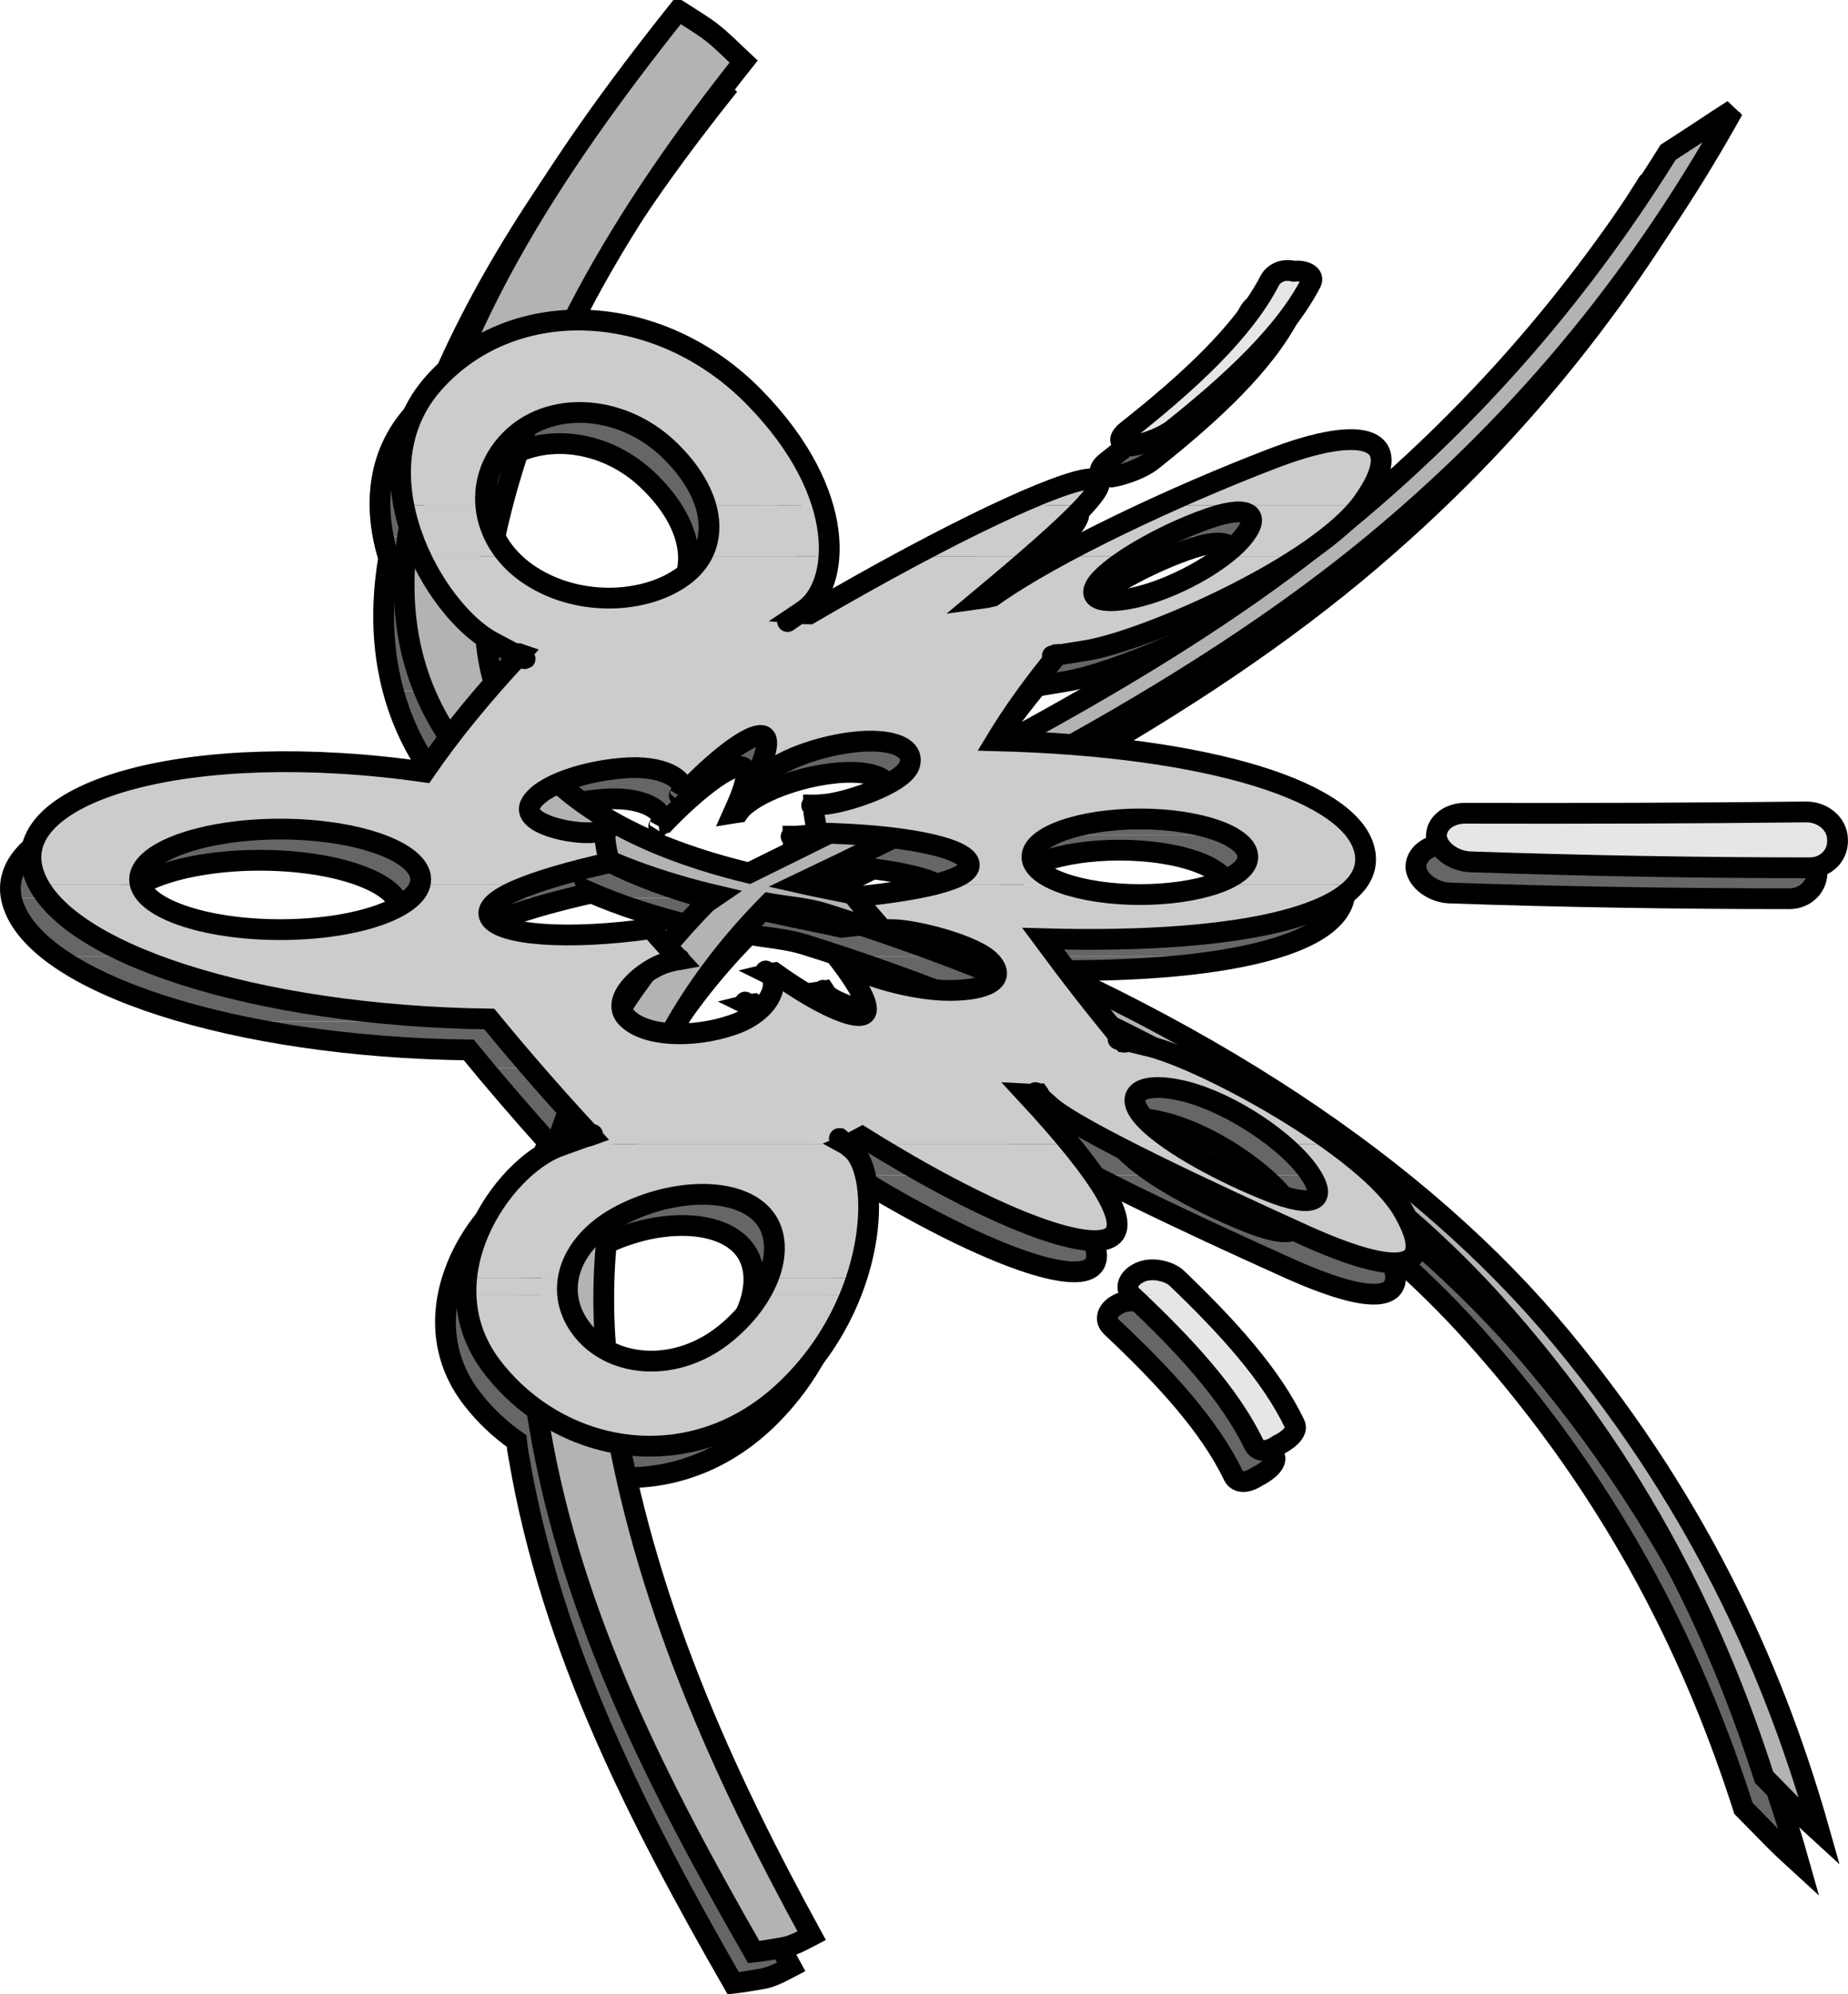 <?xml version="1.0" encoding="UTF-8" standalone="no"?>
<!-- Generator: Adobe Illustrator 10, SVG Export Plug-In . SVG Version: 3.0.0 Build 76)  -->
<svg
   xmlns:dc="http://purl.org/dc/elements/1.1/"
   xmlns:cc="http://creativecommons.org/ns#"
   xmlns:rdf="http://www.w3.org/1999/02/22-rdf-syntax-ns#"
   xmlns:svg="http://www.w3.org/2000/svg"
   xmlns="http://www.w3.org/2000/svg"
   xmlns:sodipodi="http://sodipodi.sourceforge.net/DTD/sodipodi-0.dtd"
   xmlns:inkscape="http://www.inkscape.org/namespaces/inkscape"
   width="512.189"
   height="552.457"
   viewBox="0 0 523.117 633.68"
   style="overflow:visible"
   xml:space="preserve"
   id="svg3635"
   sodipodi:version="0.32"
   inkscape:version="0.46"
   sodipodi:docname="Storm.svg"
   inkscape:output_extension="org.inkscape.output.svg.inkscape"
   version="1.0"><defs
   id="defs3857"><inkscape:perspective
   sodipodi:type="inkscape:persp3d"
   inkscape:vp_x="0 : 316.84 : 1"
   inkscape:vp_y="0 : 1000 : 0"
   inkscape:vp_z="523.117 : 316.84 : 1"
   inkscape:persp3d-origin="261.5585 : 211.22666 : 1"
   id="perspective3861" />
		
		
	</defs><sodipodi:namedview
   inkscape:window-height="670"
   inkscape:window-width="640"
   inkscape:pageshadow="2"
   inkscape:pageopacity="0.0"
   guidetolerance="10.0"
   gridtolerance="10.0"
   objecttolerance="10.0"
   borderopacity="1.0"
   bordercolor="#666666"
   pagecolor="#ffffff"
   id="base"
   showgrid="false"
   inkscape:zoom="0.72907462"
   inkscape:cx="261.5585"
   inkscape:cy="316.84"
   inkscape:window-x="207"
   inkscape:window-y="0"
   inkscape:current-layer="svg3635" />
	<style
   type="text/css"
   id="style3637">
	
		@font-face{font-family:'Times-Roman';src:url(DB1D5AD.cef)}
	
	</style>
	
<g
   transform="matrix(1.147,0,0,1.147,-44.725,-1.09)"
   style="overflow:visible"
   id="g3656">
			<g
   id="g3658">
				<g
   id="g3660">
					<path
   id="path3662"
   d="M 132.43,108.876 C 146.83,74.39 169.15,42.709 193.27,12.397 C 196.294,14.413 199.462,16.285 202.342,18.444 C 205.582,20.893 208.318,23.772 211.342,26.653 C 193.558,49.045 176.998,72.877 164.11,98.293 C 176.493,98.005 189.453,101.533 201.046,108.876 L 132.43,108.876 z"
   style="fill:#666666" />
					<path
   id="path3664"
   d="M 340.582,108.876 C 347.566,101.821 353.326,94.693 357.143,87.421 C 358.223,85.405 360.743,83.966 363.838,84.757 C 367.006,84.398 369.598,85.837 368.662,87.781 C 364.99,94.909 359.374,101.966 352.605,108.876 L 340.582,108.876 z"
   style="fill:#666666" />
					<path
   id="path3666"
   d="M 425.182,108.876 C 442.462,89.293 456.286,69.925 467.59,51.709 C 470.613,49.837 473.71,47.821 476.662,45.877 C 479.613,43.933 482.638,41.845 485.59,40.045 C 473.422,61.933 458.158,85.333 438.143,108.876 L 425.182,108.876 z"
   style="fill:#666666" />
					<path
   id="path3668"
   d="M 117.165,149.629 C 114.862,137.894 116.589,125.509 125.662,115.501 C 127.678,113.197 129.91,111.181 132.214,109.31 C 132.286,109.165 132.357,109.021 132.43,108.876 L 201.046,108.876 C 205.798,111.901 210.261,115.573 214.438,119.821 C 224.734,130.333 230.566,140.629 233.23,149.629 L 200.83,149.629 C 199.246,144.373 195.718,138.901 190.246,133.789 C 178.942,123.133 162.598,120.901 151.294,127.885 C 148.63,135.013 146.397,142.213 144.453,149.629 L 117.165,149.629 L 117.165,149.629 z"
   style="fill:#666666" />
					<path
   id="path3670"
   d="M 286.51,149.629 C 296.662,145.021 303.863,142.501 307.391,142.285 C 311.35,141.997 310.63,144.516 305.95,149.629 L 286.51,149.629 z"
   style="fill:#666666" />
					<path
   id="path3672"
   d="M 327.046,149.629 C 337.414,144.876 347.926,140.485 357.574,136.741 C 383.998,126.589 395.517,131.053 382.99,148.692 C 382.773,148.981 382.486,149.34 382.269,149.629 L 327.046,149.629 z"
   style="fill:#666666" />
					<path
   id="path3674"
   d="M 383.638,149.629 C 399.407,136.165 413.159,122.485 425.182,108.876 L 438.143,108.876 C 426.55,122.485 413.374,136.165 398.327,149.629 L 383.638,149.629 z"
   style="fill:#666666" />
					<path
   id="path3676"
   d="M 340.582,108.876 C 333.887,115.646 326.038,122.269 317.613,128.965 C 314.877,131.125 315.383,132.853 318.982,133.142 C 322.509,132.566 327.622,130.693 330.286,128.534 C 338.494,121.982 346.126,115.502 352.605,108.877 L 340.582,108.877 L 340.582,108.876 z"
   style="fill:#666666" />
					<path
   id="path3678"
   d="M 117.598,163.813 C 117.814,161.221 118.174,158.557 118.606,155.893 C 118.606,155.748 118.678,155.604 118.606,155.46 C 118.03,153.516 117.526,151.572 117.165,149.628 L 144.453,149.628 C 143.734,152.508 143.086,155.46 142.438,158.412 C 143.374,160.284 144.598,162.156 146.11,163.812 L 117.598,163.812 L 117.598,163.813 z"
   style="fill:#666666" />
					<path
   id="path3680"
   d="M 199.606,163.813 C 201.982,159.709 202.342,154.741 200.83,149.628 L 233.23,149.628 C 234.814,154.884 235.318,159.637 235.03,163.813 L 199.606,163.813 z"
   style="fill:#666666" />
					<path
   id="path3682"
   d="M 257.998,163.813 C 269.086,157.909 278.662,153.157 286.51,149.628 L 305.949,149.628 C 302.71,153.156 297.525,157.908 290.758,163.813 L 257.998,163.813 z"
   style="fill:#666666" />
					<path
   id="path3684"
   d="M 298.391,163.813 C 307.102,159.061 316.967,154.237 327.046,149.628 L 382.27,149.628 C 380.975,151.356 379.319,153.012 377.518,154.74 C 379.606,153.011 381.622,151.355 383.638,149.628 L 398.326,149.628 C 394.437,153.084 390.478,156.54 386.374,159.924 C 384.79,161.221 383.206,162.516 381.622,163.813 L 366.07,163.813 C 367.15,162.949 368.23,162.157 369.238,161.365 C 368.086,162.157 366.933,162.949 365.71,163.813 L 343.967,163.813 C 346.055,162.229 347.926,160.645 349.294,159.061 C 355.126,152.365 351.742,149.557 341.59,152.796 C 334.319,155.172 325.246,159.42 318.334,163.813 L 298.391,163.813 z"
   style="fill:#666666" />
					<path
   id="path3686"
   d="M 119.902,192.397 C 117.526,183.397 116.734,173.821 117.598,163.813 L 146.11,163.813 C 147.837,165.828 149.998,167.628 152.446,169.212 C 166.414,178.212 185.638,176.7 195.574,168.492 C 197.302,167.124 198.598,165.54 199.606,163.812 L 235.03,163.812 C 234.526,170.795 231.863,175.98 228.19,178.572 C 218.47,185.34 226.966,179.435 226.75,179.58 C 227.614,179.652 228.694,179.725 229.63,179.725 C 239.854,173.748 249.357,168.42 257.998,163.813 L 290.758,163.813 C 286.798,167.34 282.19,171.229 277.078,175.477 C 278.158,175.332 279.238,175.117 280.39,174.828 C 285.286,171.373 291.478,167.629 298.39,163.813 L 318.333,163.813 C 315.669,165.541 313.365,167.268 311.565,168.852 C 305.085,174.613 308.756,177.565 319.413,175.26 C 327.548,173.532 337.268,168.852 343.966,163.813 L 365.709,163.813 C 346.196,176.557 318.188,187.932 306.164,189.803 C 289.532,192.54 300.692,190.741 298.39,190.956 C 298.029,191.46 297.597,191.893 297.238,192.396 L 148.054,192.396 C 148.558,191.892 148.99,191.316 149.492,190.812 C 146.901,189.802 157.989,196.211 141.644,187.427 C 141.068,187.068 140.492,186.779 139.845,185.988 C 140.061,188.148 140.349,190.308 140.709,192.396 L 119.902,192.396 L 119.902,192.397 z"
   style="fill:#666666" />
					<path
   id="path3688"
   d="M 324.021,192.397 C 338.853,183.325 352.966,173.821 366.07,163.813 L 381.622,163.813 C 369.094,173.821 355.702,183.325 341.734,192.397 L 324.021,192.397 z"
   style="fill:#666666" />
					<path
   id="path3690"
   d="M 24.357,232.429 C 41.781,221.845 79.006,217.238 122.854,223.429 C 125.014,220.261 127.39,217.093 129.766,213.925 C 125.302,207.23 121.99,200.029 119.902,192.398 L 140.71,192.398 C 141.069,194.558 141.574,196.717 142.222,198.804 C 144.094,196.646 146.038,194.558 148.054,192.398 L 297.238,192.398 C 291.189,199.814 285.79,207.301 281.254,214.861 C 282.406,214.861 283.486,214.933 284.638,215.006 C 298.174,207.661 311.35,200.174 324.022,192.399 L 341.735,192.399 C 329.063,200.606 315.887,208.382 302.423,215.942 C 334.392,218.319 358.799,224.367 372.191,232.43 L 234.31,232.43 C 240.862,231.709 255.19,226.742 257.205,221.918 C 259.222,216.877 252.598,213.926 241.438,215.294 C 230.278,216.661 218.758,221.486 215.589,226.094 C 215.158,226.166 214.654,226.166 214.222,226.239 C 217.894,218.102 219.261,212.919 215.589,213.423 C 211.846,213.855 203.566,220.191 195.069,229.047 C 194.71,229.119 194.278,229.191 193.846,229.191 C 194.062,229.12 192.694,231.351 194.135,228.976 C 195.574,226.527 190.751,221.847 179.447,222.351 C 172.751,222.71 165.407,224.295 160.007,226.599 C 162.239,228.615 164.686,230.56 167.351,232.431 L 24.357,232.431 L 24.357,232.429 z"
   style="fill:#666666" />
					<path
   id="path3692"
   d="M 14.062,249.78 C 12.694,243.085 16.582,237.18 24.357,232.428 L 167.35,232.428 C 177.43,239.557 190.39,245.389 206.518,249.78 L 178.222,249.78 C 176.781,249.205 175.414,248.629 174.046,248.053 C 174.118,248.268 174.118,248.412 174.19,248.557 C 172.39,248.989 170.662,249.348 169.006,249.78 L 120.549,249.78 C 116.158,243.803 100.966,239.341 82.966,239.341 C 64.966,239.341 49.63,243.804 45.237,249.78 L 14.062,249.78 z"
   style="fill:#666666" />
					<path
   id="path3694"
   d="M 216.31,249.78 C 222.502,246.756 228.837,243.66 235.03,240.493 C 233.95,240.493 232.942,240.421 231.863,240.421 C 231.287,237.685 230.711,235.237 230.711,232.646 C 231.646,232.646 227.471,233.005 233.735,232.501 C 233.951,232.501 234.095,232.429 234.311,232.429 L 372.19,232.429 C 378.815,236.461 382.703,240.925 383.567,245.749 C 383.782,247.188 383.782,248.485 383.495,249.78 L 350.015,249.78 C 350.736,248.917 351.095,247.981 351.095,247.045 C 351.095,241.285 337.631,236.533 321.215,236.533 C 304.799,236.533 291.263,241.285 291.263,247.045 C 291.263,247.982 291.623,248.917 292.343,249.78 L 273.838,249.78 C 273.984,249.348 273.911,248.844 273.694,248.413 C 272.327,245.604 264.623,243.229 252.959,241.717 C 247.487,244.453 242.015,247.189 236.471,249.78 L 216.31,249.78 L 216.31,249.78 z"
   style="fill:#666666" />
					<path
   id="path3696"
   d="M 471.55,249.78 C 451.967,249.563 432.383,249.061 412.798,248.413 C 408.262,248.268 403.87,245.173 403.366,241.501 C 403.15,237.901 406.75,234.949 411.286,234.949 C 442.894,235.02 474.502,234.949 505.894,234.516 C 510.501,234.516 514.461,237.901 514.533,242.149 C 514.75,245.821 512.303,248.989 508.702,249.78 L 471.55,249.78 L 471.55,249.78 z"
   style="fill:#666666" />
					<path
   id="path3698"
   d="M 26.589,265.909 C 20.182,261.373 16.006,256.405 14.422,251.149 C 14.278,250.716 14.134,250.212 14.062,249.78 L 45.238,249.78 C 44.374,250.932 43.942,252.085 43.942,253.309 C 43.942,258.924 53.23,263.676 66.549,265.909 L 26.589,265.909 z"
   style="fill:#666666" />
					<path
   id="path3700"
   d="M 99.382,265.909 C 112.63,263.677 121.845,258.925 121.845,253.309 C 121.845,252.084 121.413,250.932 120.549,249.78 L 169.006,249.78 C 149.998,254.533 138.549,259.356 141.069,263.893 C 141.502,264.612 142.294,265.332 143.446,265.909 L 99.382,265.909 L 99.382,265.909 z"
   style="fill:#666666" />
					<path
   id="path3702"
   d="M 195.214,265.909 C 196.942,264.037 198.741,262.093 200.542,260.221 C 201.549,259.212 202.774,258.492 203.926,257.772 C 194.566,255.54 186.069,252.949 178.222,249.78 L 206.518,249.78 C 208.606,250.356 210.694,250.932 212.926,251.436 C 214.078,250.86 215.158,250.356 216.31,249.78 L 236.47,249.78 C 233.301,251.293 230.205,252.803 227.038,254.317 C 232.582,255.54 238.414,256.621 244.174,257.917 C 261.741,256.045 272.972,253.237 273.837,249.78 L 292.342,249.78 C 295.798,254.173 307.533,257.485 321.214,257.485 C 334.895,257.485 346.559,254.173 350.014,249.78 L 383.494,249.78 C 381.91,257.053 372.046,262.524 355.773,265.909 L 243.886,265.909 C 240.574,264.828 237.261,263.749 233.877,262.669 C 228.766,261.085 223.654,260.869 218.47,259.86 C 216.526,261.876 214.582,263.893 212.781,265.909 L 195.214,265.909 L 195.214,265.909 z"
   style="fill:#666666" />
					<path
   id="path3704"
   d="M 471.55,249.78 C 483.358,249.925 495.094,249.997 506.83,249.997 C 507.478,249.997 508.126,249.925 508.702,249.78 L 471.55,249.78 z"
   style="fill:#666666" />
					<path
   id="path3706"
   d="M 71.734,283.981 C 52.51,279.444 36.814,273.18 26.589,265.909 L 66.549,265.909 C 71.518,266.772 77.134,267.205 82.966,267.205 C 88.798,267.205 94.341,266.772 99.382,265.909 L 143.445,265.909 C 149.709,269.077 166.053,269.725 185.78,266.845 C 187.149,268.574 188.588,270.23 190.101,271.886 C 191.757,269.869 193.485,267.925 195.213,265.909 L 212.78,265.909 C 207.452,271.741 202.773,277.789 198.525,283.981 L 180.813,283.981 C 181.965,282.325 183.117,280.741 184.341,279.157 C 182.396,280.524 180.525,282.18 179.229,283.981 L 71.734,283.981 z"
   style="fill:#666666" />
					<path
   id="path3708"
   d="M 219.406,283.981 C 219.91,282.18 219.622,280.669 218.685,279.803 C 216.165,277.428 218.326,279.444 218.182,279.372 C 218.758,279.228 219.406,279.228 219.91,279.156 C 222.43,280.956 224.877,282.611 227.11,283.98 L 219.406,283.98 L 219.406,283.981 z"
   style="fill:#666666" />
					<path
   id="path3710"
   d="M 243.526,283.981 C 242.301,281.749 240.43,279.012 238.054,275.844 C 238.558,275.772 239.062,275.628 239.422,275.557 C 239.71,275.989 237.837,274.26 240.357,276.78 C 242.734,279.157 255.91,283.477 266.35,283.981 L 243.526,283.981 L 243.526,283.981 z"
   style="fill:#666666" />
					<path
   id="path3712"
   d="M 271.102,283.981 C 277.079,283.621 280.967,282.108 281.397,279.731 C 269.446,274.836 256.99,270.229 243.887,265.909 L 355.774,265.909 C 340.51,269.077 319.487,270.444 294.358,269.725 C 297.239,273.612 300.118,277.428 303.069,281.245 C 304.942,282.108 306.815,283.045 308.686,283.981 L 271.102,283.981 L 271.102,283.981 z"
   style="fill:#666666" />
					<path
   id="path3714"
   d="M 144.958,296.869 C 143.589,295.213 142.222,293.557 140.854,291.901 C 115.51,291.612 91.75,288.731 71.734,283.981 L 179.23,283.981 C 178.15,285.563 177.502,287.221 177.645,288.731 C 178.654,287.149 179.734,285.563 180.814,283.981 L 198.526,283.981 C 195.862,287.94 193.414,291.973 191.182,296.004 C 196.438,296.292 202.558,295.5 208.03,293.7 C 215.014,291.396 218.47,287.221 219.406,283.98 L 227.11,283.98 C 235.03,288.875 241.294,291.396 243.886,290.963 C 246.117,290.603 245.83,288.083 243.526,283.98 L 266.35,283.98 C 266.998,284.052 267.719,284.052 268.367,284.052 C 269.302,284.052 270.239,284.052 271.102,283.98 L 308.686,283.98 C 317.327,288.156 325.606,292.476 333.598,296.868 L 319.055,296.868 C 317.11,295.859 315.094,294.851 313.078,293.916 C 313.87,294.852 314.734,295.859 315.525,296.868 L 144.958,296.868 L 144.958,296.869 z"
   style="fill:#666666" />
					<path
   id="path3716"
   d="M 159.574,326.604 C 160.511,323.436 161.589,320.413 162.814,317.46 C 156.694,310.691 150.718,303.779 144.958,296.868 L 315.525,296.868 C 315.958,297.372 316.318,297.875 316.75,298.38 C 318.982,298.668 308.109,295.716 323.734,299.532 C 324.021,299.603 324.382,299.676 324.67,299.748 C 322.798,298.74 320.926,297.803 319.055,296.868 L 333.598,296.868 C 350.518,306.3 366.071,316.236 380.254,326.603 L 360.67,326.603 C 353.399,320.412 343.174,314.507 334.102,312.131 C 321.214,308.747 316.03,312.778 322.727,319.763 C 324.815,321.995 327.837,324.299 331.294,326.603 L 313.727,326.603 C 305.446,322.211 299.039,318.539 296.374,316.164 C 288.814,309.467 293.998,313.859 293.205,312.779 C 292.126,312.779 290.973,312.779 289.75,312.779 C 294.43,317.82 298.462,322.427 301.918,326.603 L 247.414,326.603 C 246.406,325.956 245.326,325.308 244.246,324.659 C 242.95,325.308 241.582,326.027 240.214,326.603 L 239.71,326.603 C 238.846,325.812 235.39,322.931 239.566,326.459 L 159.574,326.604 z"
   style="fill:#666666" />
					<path
   id="path3718"
   d="M 135.165,359.869 C 138.118,344.892 149.493,331.789 159.214,327.684 C 159.357,327.325 159.43,326.964 159.574,326.604 L 239.566,326.46 C 240.069,326.964 240.645,327.469 241.438,328.116 C 245.973,332.004 247.774,344.891 243.814,359.868 L 219.334,359.868 C 220.63,354.252 219.549,349.067 215.877,345.612 C 208.03,338.196 190.318,339.204 176.422,346.836 C 175.558,347.34 174.766,347.772 173.973,348.275 C 173.47,352.091 173.11,355.979 172.894,359.868 L 135.165,359.868 L 135.165,359.869 z"
   style="fill:#666666" />
					<path
   id="path3720"
   d="M 409.055,359.869 C 404.662,355.476 400.055,351.229 395.231,347.053 C 403.294,362.678 391.342,362.965 367.151,351.949 C 350.879,344.604 329.063,334.596 313.727,326.604 L 331.294,326.604 C 338.854,331.573 348.647,336.397 356.854,339.637 C 368.878,344.46 373.846,342.733 368.014,334.38 C 366.286,331.932 363.766,329.268 360.67,326.604 L 380.254,326.604 C 394.727,337.26 407.758,348.349 419.35,359.869 L 409.055,359.869 z"
   style="fill:#666666" />
					<path
   id="path3722"
   d="M 239.71,326.604 C 239.854,326.749 239.926,326.821 239.854,326.749 C 239.998,326.677 240.069,326.677 240.214,326.604 L 239.71,326.604 z"
   style="fill:#666666" />
					<path
   id="path3724"
   d="M 247.414,326.604 C 280.174,346.621 304.006,355.548 311.926,352.957 C 318.262,350.869 314.086,341.509 301.918,326.604 L 247.414,326.604 z"
   style="fill:#666666" />
					<path
   id="path3726"
   d="M 134.589,363.613 C 134.734,362.388 134.877,361.092 135.165,359.869 L 172.894,359.869 C 172.822,361.093 172.75,362.317 172.678,363.613 L 134.589,363.613 z"
   style="fill:#666666" />
					<path
   id="path3728"
   d="M 218.182,363.613 C 218.685,362.388 219.118,361.092 219.334,359.869 L 243.814,359.869 C 243.453,361.093 243.094,362.317 242.662,363.613 L 218.182,363.613 z"
   style="fill:#666666" />
					<path
   id="path3730"
   d="M 319.055,363.613 C 319.63,363.037 320.35,362.533 321.214,362.173 C 321.286,362.173 321.358,362.101 321.358,362.101 C 324.598,360.734 329.135,361.742 331.223,363.614 L 319.055,363.614 L 319.055,363.613 z"
   style="fill:#666666" />
					<path
   id="path3732"
   d="M 412.727,363.613 C 411.502,362.317 410.278,361.092 409.055,359.869 L 419.35,359.869 C 420.575,361.093 421.798,362.389 423.022,363.613 L 412.727,363.613 z"
   style="fill:#666666" />
					<path
   id="path3734"
   d="M 134.589,363.613 C 133.726,371.965 135.67,380.749 141.934,388.741 C 145.462,393.276 149.566,397.093 154.102,400.262 C 154.246,401.917 154.534,403.574 154.822,405.158 C 163.967,458.438 188.158,505.166 214.15,550.526 C 216.814,550.238 219.622,549.733 222.142,549.301 C 224.806,548.869 227.47,547.43 230.205,545.989 C 207.453,504.517 186.645,459.877 176.926,409.837 C 192.549,412.142 209.397,407.749 223.15,394.645 C 233.086,385.142 239.278,374.053 242.662,363.614 L 218.182,363.614 C 216.094,368.942 212.134,374.414 206.446,379.022 C 195.934,387.734 182.542,388.814 173.182,383.629 C 172.678,376.861 172.462,370.165 172.678,363.613 L 134.589,363.613 z"
   style="fill:#666666" />
					<path
   id="path3736"
   d="M 319.055,363.613 C 317.542,365.197 317.397,367.141 318.983,368.652 C 333.455,382.261 346.127,395.941 352.823,409.909 C 353.831,411.925 356.423,412.068 359.375,410.125 C 359.446,410.125 359.519,410.053 359.519,410.053 C 362.472,408.541 365.064,406.237 364.127,404.293 C 357.575,390.541 345.407,377.148 331.367,363.757 C 331.295,363.685 331.295,363.685 331.223,363.613 L 319.055,363.613 z"
   style="fill:#666666" />
					<path
   id="path3738"
   d="M 412.727,363.613 C 414.958,365.917 417.118,368.221 419.206,370.525 C 460.605,416.533 481.63,462.972 494.158,502.068 C 496.678,504.589 499.269,507.325 501.933,509.989 C 504.382,512.509 507.045,514.957 509.566,517.261 C 497.974,476.221 478.029,428.628 438.142,380.46 C 433.461,374.772 428.421,369.156 423.021,363.612 L 412.727,363.612 L 412.727,363.613 z"
   style="fill:#666666" />
				</g>
				<g
   id="g3740">
					<path
   id="path3742"
   d="M 160.006,226.597 C 165.406,224.293 172.75,222.708 179.446,222.349 C 190.75,221.845 195.574,226.525 194.134,228.974 C 192.694,231.349 194.062,229.118 193.845,229.189 C 194.277,229.189 194.709,229.118 195.068,229.045 C 203.565,220.189 211.845,213.853 215.588,213.421 C 219.26,212.917 217.893,218.101 214.221,226.237 C 214.653,226.165 215.157,226.165 215.588,226.092 C 218.757,221.485 230.277,216.659 241.437,215.292 C 252.597,213.924 259.221,216.875 257.204,221.916 C 255.117,226.885 239.925,231.996 233.733,232.5 C 227.469,233.004 231.644,232.645 230.709,232.645 C 230.709,235.237 231.285,237.684 231.861,240.42 C 232.941,240.42 233.948,240.492 235.028,240.492 C 227.683,244.236 220.268,247.836 212.924,251.435 C 189.453,245.821 172.03,237.397 160.006,226.597 z"
   style="fill:none;stroke:#000000;stroke-width:5.759" />
					<path
   id="path3744"
   d="M 139.846,185.989 C 140.493,186.78 141.069,187.069 141.645,187.428 C 157.99,196.212 146.902,189.803 149.493,190.813 C 147.046,193.477 144.526,196.141 142.222,198.803 C 140.998,194.701 140.278,190.453 139.846,185.989 z"
   style="fill:none;stroke:#000000;stroke-width:5.759" />
					<path
   id="path3746"
   d="M 151.294,127.885 C 162.598,120.902 178.942,123.133 190.246,133.789 C 203.278,146.029 205.51,160.285 195.574,168.493 C 185.638,176.701 166.414,178.213 152.446,169.213 C 147.91,166.333 144.526,162.589 142.438,158.413 C 144.67,147.901 147.622,137.749 151.294,127.885 z"
   style="fill:none;stroke:#000000;stroke-width:5.759" />
					<path
   id="path3748"
   d="M 132.214,109.31 C 129.91,111.181 127.678,113.198 125.662,115.501 C 115.078,127.165 114.502,142.142 118.606,155.461 C 118.678,155.605 118.606,155.749 118.606,155.894 C 115.006,177.566 118.606,197.366 129.766,213.925 C 127.39,217.093 125.014,220.261 122.854,223.429 C 57.91,214.213 7.654,228.828 14.422,251.15 C 21.118,273.47 76.054,291.109 140.854,291.902 C 147.91,300.541 155.254,309.038 162.814,317.462 C 161.446,320.774 160.294,324.158 159.214,327.686 C 143.374,334.382 123.214,364.838 141.934,388.743 C 145.462,393.278 149.566,397.095 154.102,400.264 C 154.246,401.919 154.534,403.576 154.822,405.16 C 163.967,458.44 188.158,505.168 214.15,550.528 C 216.814,550.24 219.622,549.735 222.142,549.303 C 224.806,548.871 227.47,547.432 230.205,545.991 C 207.453,504.519 186.645,459.879 176.926,409.839 C 192.549,412.144 209.397,407.751 223.15,394.647 C 248.854,370.095 249.502,334.959 241.438,328.12 C 233.374,321.208 240.502,327.183 239.854,326.752 C 241.366,326.176 242.806,325.384 244.246,324.663 C 278.589,346.048 303.719,355.624 311.926,352.96 C 320.063,350.296 310.918,335.607 289.75,312.783 C 290.973,312.783 292.126,312.783 293.205,312.783 C 293.998,313.863 288.814,309.471 296.374,316.168 C 303.862,322.863 342.021,340.648 367.15,351.952 C 391.341,362.968 403.294,362.681 395.23,347.056 C 403.941,354.617 411.933,362.464 419.206,370.529 C 460.605,416.537 481.63,462.976 494.158,502.072 C 496.678,504.593 499.269,507.329 501.933,509.993 C 504.382,512.513 507.045,514.961 509.566,517.265 C 497.974,476.225 478.029,428.632 438.142,380.464 C 407.109,342.88 361.966,309.111 303.068,281.248 C 300.117,277.432 297.238,273.615 294.357,269.728 C 351.021,271.312 386.517,262.456 383.566,245.751 C 380.974,231.135 350.158,219.543 302.421,215.942 C 332.733,199.022 361.317,180.663 386.373,159.926 C 434.253,120.254 464.493,77.918 485.589,40.046 C 482.637,41.846 479.612,43.934 476.661,45.878 C 473.709,47.822 470.612,49.838 467.589,51.71 C 447.429,84.109 419.421,120.326 377.517,154.742 C 379.677,152.726 381.549,150.71 382.99,148.693 C 395.517,131.054 383.998,126.589 357.574,136.742 C 331.15,146.966 297.597,162.59 280.39,174.829 C 279.238,175.118 278.158,175.334 277.078,175.478 C 303.142,153.662 315.741,141.638 307.39,142.286 C 299.037,142.861 269.661,156.326 229.629,179.726 C 228.693,179.726 227.613,179.654 226.749,179.581 C 226.965,179.436 218.469,185.341 228.189,178.573 C 237.836,171.731 240.644,146.604 214.437,119.821 C 200.181,105.133 181.605,97.861 164.109,98.293 C 176.997,72.877 193.557,49.045 211.341,26.653 C 208.317,23.772 205.581,20.893 202.341,18.444 C 199.461,16.285 196.293,14.413 193.269,12.397 C 169.078,42.853 146.614,74.677 132.214,109.31 z"
   style="fill:none;stroke:#000000;stroke-width:5.759" />
					<path
   id="path3750"
   d="M 190.102,271.886 C 188.589,270.23 187.15,268.574 185.781,266.845 C 162.383,270.23 143.806,268.717 141.069,263.894 C 138.334,258.998 152.086,253.669 174.19,248.558 C 174.118,248.413 174.118,248.269 174.046,248.054 C 182.973,251.941 192.91,255.181 203.926,257.773 C 202.774,258.494 201.549,259.213 200.542,260.222 C 196.87,264.037 193.342,267.925 190.102,271.886 z"
   style="fill:none;stroke:#000000;stroke-width:5.759" />
					<path
   id="path3752"
   d="M 177.645,288.731 C 177.286,285.492 180.598,281.749 184.342,279.157 C 181.966,282.253 179.734,285.492 177.645,288.731 z"
   style="fill:none;stroke:#000000;stroke-width:5.759" />
					<path
   id="path3754"
   d="M 173.973,348.276 C 174.766,347.772 175.558,347.34 176.422,346.837 C 190.318,339.205 208.03,338.197 215.877,345.613 C 223.798,353.029 219.622,368.221 206.446,379.021 C 195.934,387.733 182.542,388.813 173.182,383.628 C 172.246,371.604 172.39,359.797 173.973,348.276 z"
   style="fill:none;stroke:#000000;stroke-width:5.759" />
					<path
   id="path3756"
   d="M 281.396,279.731 C 280.894,282.469 275.925,284.053 268.366,284.053 C 257.71,284.053 242.877,279.3 240.357,276.78 C 237.837,274.26 239.71,275.989 239.422,275.557 C 239.062,275.628 238.558,275.772 238.054,275.844 C 244.678,284.628 247.342,290.389 243.886,290.964 C 240.502,291.539 231.142,287.221 219.91,279.156 C 219.406,279.228 218.758,279.228 218.182,279.372 C 218.326,279.443 216.165,277.428 218.685,279.803 C 221.278,282.18 218.758,290.172 208.03,293.7 C 202.558,295.5 196.438,296.292 191.182,296.004 C 198.165,283.332 207.238,271.236 218.47,259.859 C 223.654,260.868 228.766,261.084 233.877,262.668 C 250.654,267.925 266.422,273.612 281.396,279.731 z"
   style="fill:none;stroke:#000000;stroke-width:5.759" />
					<path
   id="path3758"
   d="M 324.67,299.749 C 324.383,299.677 324.022,299.604 323.734,299.533 C 308.109,295.717 318.982,298.669 316.75,298.381 C 315.525,296.869 314.301,295.357 313.078,293.917 C 317.038,295.789 320.854,297.731 324.67,299.749 z"
   style="fill:none;stroke:#000000;stroke-width:5.759" />
					<path
   id="path3760"
   d="M 252.958,241.717 C 264.622,243.23 272.326,245.605 273.693,248.413 C 275.71,252.517 263.973,255.828 244.174,257.917 C 238.414,256.621 232.582,255.54 227.038,254.317 C 235.678,250.213 244.39,246.037 252.958,241.717 z"
   style="fill:none;stroke:#000000;stroke-width:5.759" />
					<path
   id="path3762"
   d="M 284.638,215.005 C 283.487,214.933 282.407,214.86 281.254,214.86 C 286.078,206.797 291.91,198.876 298.391,190.957 C 300.694,190.741 289.534,192.541 306.165,189.804 C 318.91,187.789 349.798,175.117 369.238,161.366 C 344.038,181.021 315.165,198.444 284.638,215.005 z"
   style="fill:none;stroke:#000000;stroke-width:5.759" />
					<path
   id="path3764"
   d="M 334.102,312.133 C 346.991,315.517 362.254,326.029 368.014,334.381 C 373.846,342.734 368.878,344.461 356.854,339.638 C 344.903,334.886 329.422,326.749 322.727,319.765 C 316.029,312.78 321.214,308.749 334.102,312.133 z"
   style="fill:none;stroke:#000000;stroke-width:5.759" />
					<path
   id="path3766"
   d="M 341.59,152.797 C 351.742,149.558 355.126,152.365 349.294,159.062 C 343.462,165.685 330.143,172.958 319.414,175.261 C 308.758,177.566 305.086,174.614 311.566,168.853 C 317.973,163.021 331.51,156.037 341.59,152.797 z"
   style="fill:none;stroke:#000000;stroke-width:5.759" />
					<path
   id="path3768"
   d="M 82.966,239.341 C 104.35,239.341 121.845,245.677 121.845,253.31 C 121.845,261.013 104.349,267.206 82.966,267.206 C 61.51,267.206 43.942,261.014 43.942,253.31 C 43.942,245.677 61.51,239.341 82.966,239.341 z"
   style="fill:none;stroke:#000000;stroke-width:5.759" />
					<path
   id="path3770"
   d="M 321.214,236.533 C 337.63,236.533 351.094,241.285 351.094,247.045 C 351.094,252.732 337.63,257.485 321.214,257.485 C 304.798,257.485 291.262,252.731 291.262,247.045 C 291.262,241.285 304.798,236.533 321.214,236.533 z"
   style="fill:none;stroke:#000000;stroke-width:5.759" />
					<path
   id="path3772"
   d="M 330.286,128.533 C 347.135,115.141 361.462,101.749 368.662,87.781 C 369.598,85.837 367.006,84.397 363.838,84.757 C 360.742,83.966 358.223,85.405 357.143,87.421 C 349.727,101.605 334.895,115.285 317.614,128.965 C 314.878,131.125 315.384,132.853 318.983,133.142 C 322.51,132.565 327.622,130.692 330.286,128.533 z"
   style="fill:none;stroke:#000000;stroke-width:5.759" />
					<path
   id="path3774"
   d="M 364.126,404.293 C 357.574,390.541 345.406,377.148 331.366,363.757 C 329.349,361.814 324.67,360.661 321.357,362.101 C 321.357,362.101 321.286,362.173 321.213,362.173 C 317.829,363.685 316.821,366.638 318.982,368.652 C 333.454,382.261 346.126,395.941 352.822,409.909 C 353.83,411.925 356.422,412.068 359.374,410.125 C 359.445,410.125 359.518,410.053 359.518,410.053 C 362.471,408.541 365.062,406.236 364.126,404.293 z"
   style="fill:none;stroke:#000000;stroke-width:5.759" />
					<path
   id="path3776"
   d="M 505.895,234.517 C 474.502,234.95 442.895,235.021 411.287,234.95 C 406.751,234.95 403.151,237.902 403.367,241.502 C 403.871,245.174 408.263,248.27 412.799,248.414 C 444.118,249.494 475.511,249.998 506.831,249.998 C 511.438,249.998 514.823,246.471 514.534,242.15 C 514.462,237.901 510.502,234.517 505.895,234.517 z"
   style="fill:none;stroke:#000000;stroke-width:5.759" />
				</g>
			</g>
			<g
   id="g3778">
				<path
   id="path3780"
   d="M 218.542,242.869 C 274.559,215.293 330.502,187.356 374.926,152.725 C 421.438,116.365 451.822,77.557 473.278,43.141 C 476.303,41.197 479.399,39.18 482.35,37.237 C 485.303,35.293 488.327,33.277 491.278,31.405 C 470.182,69.277 439.942,111.613 392.063,151.285 C 346.774,188.797 289.823,218.461 232.727,245.677 C 242.302,247.837 252.671,249.277 262.463,252.949 C 344.327,283.981 405.023,324.949 443.831,371.821 C 483.72,419.989 503.663,467.581 515.255,508.621 C 512.735,506.316 510.071,503.869 507.623,501.35 C 504.959,498.685 502.367,495.95 499.847,493.43 C 487.32,454.333 466.295,407.893 424.896,361.885 C 384.72,317.318 322.511,280.093 239.567,254.101 C 234.454,252.517 229.343,252.23 224.087,251.293 C 185.135,290.605 172.607,338.485 180.527,389.173 C 189.095,444.11 211.415,492.638 235.895,537.35 C 233.159,538.789 230.494,540.23 227.831,540.662 C 225.311,541.094 222.503,541.598 219.838,541.886 C 193.847,496.527 169.583,449.798 160.511,396.59 C 151.511,344.246 164.831,293.99 206.231,251.582 C 207.239,250.574 208.463,249.926 209.615,249.134 C 143.375,233.51 116.303,195.063 124.295,147.254 C 133.295,93.758 164.327,47.318 198.959,3.83 C 201.983,5.773 205.151,7.646 208.031,9.807 C 211.271,12.327 214.007,15.206 217.031,18.014 C 184.775,58.695 156.479,104.054 146.903,155.678 C 138.982,198.013 160.798,228.974 218.542,242.869 z"
   style="fill:#b3b3b3;stroke:#000000;stroke-width:5.759" />
				<g
   id="g3782">
					<g
   id="g3784">
						<path
   id="path3786"
   d="M 122.854,140.989 C 120.622,129.253 122.278,116.869 131.35,106.861 C 153.526,82.237 193.99,84.325 220.126,111.18 C 230.422,121.764 236.254,131.989 238.918,141.061 L 206.518,140.989 C 204.934,135.733 201.406,130.26 195.934,125.149 C 182.83,112.909 162.958,111.756 152.086,123.132 C 147.118,128.317 145.03,134.725 145.606,140.988 L 122.854,140.988 L 122.854,140.989 z"
   style="fill:#cccccc" />
						<path
   id="path3788"
   d="M 292.197,140.989 C 302.349,136.381 309.549,133.86 313.078,133.645 C 317.038,133.356 316.318,135.875 311.638,140.989 L 292.197,140.989 z"
   style="fill:#cccccc" />
						<path
   id="path3790"
   d="M 332.734,140.989 C 343.101,136.309 353.613,131.844 363.261,128.173 C 389.685,117.949 401.205,122.413 388.677,140.054 C 388.461,140.341 388.245,140.701 387.957,140.99 L 332.734,140.99 L 332.734,140.989 z"
   style="fill:#cccccc" />
						<path
   id="path3792"
   d="M 127.534,155.173 C 125.446,150.709 123.79,145.885 122.854,140.989 L 145.606,140.989 C 145.966,146.029 148.126,150.997 151.798,155.173 L 127.534,155.173 z"
   style="fill:#cccccc" />
						<path
   id="path3794"
   d="M 205.294,155.173 C 207.67,151.069 208.03,146.101 206.518,140.989 L 238.918,141.061 C 240.502,146.245 241.006,150.997 240.718,155.172 L 205.294,155.172 L 205.294,155.173 z"
   style="fill:#cccccc" />
						<path
   id="path3796"
   d="M 263.685,155.173 C 274.702,149.269 284.35,144.517 292.197,140.989 L 311.637,140.989 C 308.396,144.516 303.285,149.268 296.517,155.1 L 263.685,155.173 z"
   style="fill:#cccccc" />
						<path
   id="path3798"
   d="M 304.078,155.173 C 312.79,150.421 322.654,145.597 332.734,140.989 L 387.958,140.989 C 384.357,145.669 378.454,150.493 371.326,155.173 L 349.654,155.173 C 351.742,153.589 353.613,152.005 354.982,150.421 C 360.814,143.726 357.429,140.917 347.277,144.157 C 340.006,146.533 330.933,150.78 324.021,155.173 L 304.078,155.173 L 304.078,155.173 z"
   style="fill:#cccccc" />
						<path
   id="path3800"
   d="M 21.622,246.108 C 20.973,244.957 20.47,243.731 20.11,242.508 C 13.342,220.188 63.598,205.572 128.542,214.86 C 136.03,203.917 145.03,193.045 155.182,182.172 C 152.589,181.236 163.678,187.572 147.334,178.788 C 140.493,175.116 132.645,166.187 127.534,155.172 L 151.798,155.172 C 153.526,157.188 155.685,158.988 158.134,160.572 C 172.102,169.572 191.325,168.06 201.261,159.851 C 202.99,158.484 204.286,156.9 205.294,155.171 L 240.718,155.171 C 240.214,162.155 237.549,167.339 233.877,169.931 C 224.158,176.7 232.654,170.795 232.438,170.939 C 233.301,171.011 234.382,171.084 235.246,171.084 C 245.47,165.107 255.046,159.779 263.685,155.172 L 296.518,155.1 C 292.487,158.628 287.877,162.588 282.766,166.836 C 283.846,166.691 284.926,166.477 286.078,166.188 C 290.973,162.731 297.165,158.989 304.078,155.172 L 324.021,155.172 C 321.357,156.901 319.054,158.628 317.253,160.212 C 310.773,166.044 314.444,168.924 325.101,166.62 C 333.238,164.892 342.957,160.212 349.654,155.172 L 371.326,155.172 C 351.887,167.988 323.806,179.292 311.853,181.236 C 295.222,183.9 306.382,182.099 304.078,182.316 C 297.598,190.236 291.766,198.228 286.941,206.22 C 346.558,207.73 386.302,220.476 389.253,237.179 C 389.829,240.491 388.894,243.443 386.661,246.107 L 346.99,246.107 C 352.967,244.236 356.781,241.427 356.781,238.404 C 356.781,232.644 343.318,227.892 326.902,227.892 C 310.486,227.892 296.949,232.644 296.949,238.404 C 296.949,241.427 300.765,244.236 306.814,246.107 L 269.734,246.107 C 276.933,244.308 280.533,242.22 279.382,239.771 C 277.293,235.523 260.445,232.211 237.549,231.779 C 236.973,229.044 236.397,226.595 236.397,224.004 C 237.334,224.004 233.158,224.364 239.422,223.859 C 245.614,223.355 260.806,218.244 262.894,213.275 C 264.91,208.236 258.286,205.284 247.126,206.652 C 235.966,208.019 224.446,212.843 221.278,217.452 C 220.846,217.523 220.342,217.596 219.91,217.668 C 223.582,209.46 224.95,204.275 221.278,204.779 C 217.534,205.212 209.254,211.548 200.758,220.476 C 200.325,220.547 199.966,220.547 199.533,220.547 C 199.749,220.547 198.382,222.706 199.821,220.331 C 201.26,217.883 196.437,213.203 185.133,213.706 C 173.829,214.283 160.797,218.388 157.988,223.787 C 155.18,229.186 169.364,232.283 175.628,231.634 C 181.964,230.915 177.572,231.419 178.652,231.275 C 178.436,234.084 179.156,237.036 179.875,239.988 C 171.02,242.004 163.532,244.092 157.916,246.107 L 127.316,246.107 C 127.46,245.603 127.532,245.171 127.532,244.668 C 127.532,237.036 110.036,230.7 88.58,230.7 C 67.196,230.7 49.628,237.036 49.628,244.668 C 49.628,245.172 49.7,245.604 49.844,246.107 L 21.622,246.107 L 21.622,246.108 z"
   style="fill:#cccccc" />
						<path
   id="path3802"
   d="M 167.493,318.037 C 181.175,313.069 171.814,316.597 174.694,315.588 C 164.83,304.933 155.47,294.205 146.542,283.333 C 85.27,282.54 32.854,266.701 21.622,246.108 L 49.846,246.108 C 51.863,253.092 68.566,258.563 88.582,258.563 C 108.67,258.563 125.302,253.092 127.318,246.108 L 157.918,246.108 C 149.422,249.205 145.102,252.3 146.758,255.253 C 149.492,260.077 168.069,261.588 191.47,258.276 C 193.845,261.229 196.582,264.037 199.246,266.917 C 198.094,267.133 201.91,265.981 195.862,267.636 C 189.741,269.293 179.445,277.789 184.702,283.045 C 189.886,288.301 202.99,288.66 213.718,285.062 C 224.446,281.534 226.894,273.613 224.374,271.166 C 221.854,268.79 224.014,270.877 223.87,270.805 C 224.446,270.661 225.094,270.589 225.598,270.518 C 236.83,278.582 246.19,282.903 249.574,282.327 C 253.03,281.823 250.366,275.991 243.741,267.207 C 244.246,267.135 244.75,266.991 245.109,266.919 C 245.397,267.351 243.526,265.623 246.046,268.144 C 248.566,270.734 263.397,275.415 274.055,275.415 C 284.638,275.415 289.895,272.392 285.719,267.638 C 281.542,262.816 264.262,258.566 258.286,258.566 C 252.31,258.566 256.558,258.638 255.622,258.638 C 252.958,255.542 250.294,252.59 247.846,249.495 C 256.846,248.631 264.334,247.479 269.735,246.11 L 306.815,246.11 C 312.143,247.839 319.198,248.846 326.903,248.846 C 334.606,248.846 341.663,247.838 346.991,246.11 L 386.663,246.11 C 377.446,256.911 345.551,262.382 300.047,261.087 C 307.175,270.733 314.59,280.312 322.439,289.743 C 324.671,290.03 313.799,287.079 329.423,290.895 C 339.935,293.487 363.551,305.223 380.976,318.039 L 366.43,318.039 C 359.159,311.847 348.863,305.871 339.79,303.494 C 326.902,300.182 321.719,304.215 328.414,311.199 C 330.574,313.43 333.598,315.733 337.126,318.039 L 319.559,318.039 C 311.205,313.647 304.727,309.903 302.063,307.526 C 294.502,300.83 299.686,305.223 298.895,304.143 C 297.815,304.214 296.663,304.214 295.438,304.143 C 300.118,309.182 304.223,313.862 307.678,318.039 L 253.246,318.039 C 252.165,317.392 251.014,316.743 249.934,316.022 C 248.638,316.743 247.27,317.391 245.902,318.039 L 245.47,318.039 C 244.75,317.319 240.934,314.224 245.325,317.967 L 167.493,318.037 z"
   style="fill:#cccccc" />
						<path
   id="path3804"
   d="M 140.278,355.045 C 142.006,337.909 155.182,322.501 165.91,318.612 C 166.486,318.397 166.99,318.18 167.493,318.037 L 245.326,317.965 C 245.83,318.325 246.406,318.902 247.126,319.478 C 252.094,323.654 253.75,338.558 248.35,355.045 L 223.87,355.045 C 226.678,347.989 226.102,341.222 221.566,336.974 C 213.718,329.558 196.006,330.566 182.11,338.198 C 174.334,342.518 169.654,348.638 168.43,355.046 L 140.278,355.046 L 140.278,355.045 z"
   style="fill:#cccccc" />
						<path
   id="path3806"
   d="M 245.47,318.037 C 245.614,318.181 245.614,318.253 245.542,318.181 C 245.685,318.109 245.758,318.037 245.902,318.037 L 245.47,318.037 z"
   style="fill:#cccccc" />
						<path
   id="path3808"
   d="M 253.246,318.037 C 285.79,337.981 309.693,346.909 317.613,344.317 C 323.949,342.229 319.773,332.869 307.677,318.037 L 253.246,318.037 z"
   style="fill:#cccccc" />
						<path
   id="path3810"
   d="M 319.559,318.037 C 334.895,326.028 356.567,336.037 372.838,343.381 C 397.967,354.685 409.918,353.965 399.838,336.47 C 396.526,330.709 389.471,324.23 380.975,318.037 L 366.43,318.037 C 369.526,320.629 372.046,323.293 373.702,325.741 C 379.533,334.093 374.566,335.821 362.542,330.997 C 354.406,327.757 344.613,323.005 337.126,318.037 L 319.559,318.037 z"
   style="fill:#cccccc" />
						<path
   id="path3812"
   d="M 140.134,359.869 C 140.062,358.213 140.134,356.629 140.278,355.045 L 168.43,355.045 C 168.142,356.629 168.142,358.285 168.286,359.869 L 140.134,359.869 z"
   style="fill:#cccccc" />
						<path
   id="path3814"
   d="M 221.422,359.869 C 222.43,358.285 223.222,356.629 223.87,355.045 L 248.35,355.045 C 247.846,356.629 247.27,358.285 246.622,359.869 L 221.422,359.869 z"
   style="fill:#cccccc" />
						<path
   id="path3816"
   d="M 186.718,401.557 C 171.67,400.262 157.414,392.629 147.622,380.101 C 142.582,373.622 140.35,366.709 140.134,359.87 L 168.286,359.87 C 168.645,363.326 170.086,366.782 172.678,369.95 C 181.39,380.318 198.958,381.254 212.134,370.382 C 216.094,367.143 219.19,363.542 221.422,359.87 L 246.622,359.87 C 242.95,368.798 237.261,378.015 228.837,386.006 C 218.902,395.439 207.453,400.406 195.934,401.485 L 186.718,401.557 z"
   style="fill:#cccccc" />
					</g>
					<g
   id="g3818">
						<path
   id="path3820"
   d="M 339.79,303.492 C 352.605,306.876 367.941,317.389 373.702,325.741 C 379.533,334.093 374.566,335.821 362.542,330.997 C 350.59,326.245 335.109,318.181 328.414,311.197 C 321.719,304.213 326.902,300.181 339.79,303.492 z"
   style="fill:none;stroke:#000000;stroke-width:5.759" />
						<path
   id="path3822"
   d="M 182.11,338.197 C 196.006,330.565 213.718,329.557 221.566,336.973 C 229.486,344.388 225.31,359.58 212.134,370.38 C 198.958,381.252 181.39,380.317 172.678,369.948 C 164.038,359.509 168.214,345.9 182.11,338.197 z"
   style="fill:none;stroke:#000000;stroke-width:5.759" />
						<path
   id="path3824"
   d="M 195.934,125.149 C 208.966,137.389 211.198,151.645 201.261,159.852 C 191.325,168.061 172.102,169.573 158.134,160.573 C 144.165,151.645 141.214,134.509 152.086,123.133 C 162.958,111.757 182.83,112.909 195.934,125.149 z"
   style="fill:none;stroke:#000000;stroke-width:5.759" />
						<path
   id="path3826"
   d="M 347.277,144.157 C 357.429,140.917 360.814,143.725 354.982,150.421 C 349.15,157.045 335.83,164.317 325.101,166.621 C 314.445,168.925 310.773,166.045 317.253,160.213 C 323.662,154.381 337.197,147.397 347.277,144.157 z"
   style="fill:none;stroke:#000000;stroke-width:5.759" />
						<path
   id="path3828"
   d="M 282.766,166.837 C 308.83,145.093 321.43,132.997 313.078,133.646 C 304.726,134.222 275.349,147.685 235.246,171.085 C 234.382,171.085 233.301,171.013 232.438,170.94 C 232.654,170.796 224.158,176.701 233.877,169.932 C 243.526,163.164 246.334,138.036 220.126,111.18 C 193.99,84.325 153.526,82.237 131.35,106.861 C 109.174,131.413 131.062,170.077 147.334,178.789 C 163.678,187.573 152.589,181.237 155.182,182.173 C 145.03,193.045 136.03,203.917 128.542,214.861 C 63.598,205.574 13.342,220.189 20.11,242.509 C 26.806,264.828 81.741,282.47 146.542,283.333 C 155.47,294.205 164.83,304.933 174.694,315.588 C 171.741,316.669 181.894,312.78 165.91,318.612 C 149.998,324.444 128.47,355.692 147.622,380.1 C 166.774,404.58 203.134,410.556 228.837,386.004 C 254.542,361.525 255.19,326.316 247.126,319.477 C 239.062,312.635 246.19,318.539 245.542,318.18 C 247.054,317.533 248.493,316.813 249.934,316.02 C 284.205,337.405 309.406,346.98 317.613,344.317 C 325.75,341.652 316.605,326.964 295.437,304.141 C 296.662,304.212 297.814,304.212 298.894,304.141 C 299.685,305.221 294.501,300.828 302.062,307.524 C 309.548,314.221 347.709,332.004 372.837,343.38 C 397.966,354.684 409.917,353.964 399.837,336.469 C 389.685,318.901 345.045,294.707 329.421,290.893 C 313.797,287.077 324.669,290.028 322.437,289.741 C 314.588,280.309 307.173,270.731 300.045,261.085 C 356.709,262.669 392.205,253.886 389.253,237.181 C 386.302,220.478 346.558,207.732 286.941,206.222 C 291.765,198.23 297.597,190.238 304.078,182.318 C 306.383,182.101 295.223,183.902 311.853,181.238 C 328.486,178.574 376.15,157.693 388.677,140.054 C 401.205,122.413 389.685,117.95 363.261,128.173 C 336.837,138.325 303.285,153.949 286.077,166.189 C 284.926,166.478 283.846,166.692 282.766,166.837 z"
   style="fill:none;stroke:#000000;stroke-width:5.759" />
						<path
   id="path3830"
   d="M 219.91,217.669 C 220.342,217.597 220.846,217.524 221.278,217.453 C 224.446,212.845 235.966,208.02 247.126,206.653 C 258.286,205.285 264.91,208.237 262.894,213.276 C 260.806,218.245 245.614,223.356 239.422,223.86 C 233.158,224.365 237.334,224.005 236.397,224.005 C 236.397,226.597 236.973,229.045 237.549,231.78 C 260.445,232.213 277.294,235.524 279.382,239.772 C 281.396,244.02 268.797,247.405 247.845,249.493 C 250.293,252.588 252.957,255.54 255.621,258.636 C 256.557,258.636 252.309,258.564 258.285,258.564 C 264.261,258.564 281.541,262.814 285.718,267.636 C 289.894,272.39 284.637,275.413 274.054,275.413 C 263.396,275.413 248.565,270.731 246.045,268.142 C 243.525,265.621 245.396,267.349 245.108,266.917 C 244.749,266.989 244.245,267.133 243.74,267.205 C 250.365,275.989 253.029,281.821 249.573,282.325 C 246.189,282.901 236.829,278.581 225.597,270.516 C 225.093,270.587 224.445,270.66 223.869,270.803 C 224.013,270.875 221.853,268.788 224.373,271.164 C 226.893,273.611 224.445,281.532 213.717,285.06 C 202.988,288.659 189.885,288.299 184.701,283.043 C 179.445,277.787 189.74,269.291 195.861,267.634 C 201.909,265.98 198.093,267.131 199.245,266.915 C 196.581,264.035 193.845,261.227 191.469,258.274 C 168.068,261.586 149.491,260.075 146.757,255.251 C 144.021,250.355 157.773,245.026 179.876,239.987 C 179.157,237.035 178.437,234.083 178.653,231.274 C 177.573,231.419 181.965,230.915 175.629,231.633 C 169.365,232.282 155.181,229.186 157.989,223.786 C 160.797,218.387 173.829,214.282 185.134,213.705 C 196.438,213.202 201.261,217.882 199.822,220.33 C 198.383,222.705 199.75,220.546 199.534,220.546 C 199.967,220.546 200.326,220.546 200.759,220.475 C 209.255,211.546 217.534,205.21 221.279,204.778 C 224.95,204.276 223.582,209.461 219.91,217.669 z"
   style="fill:none;stroke:#000000;stroke-width:5.759" />
						<path
   id="path3832"
   d="M 88.582,230.701 C 110.038,230.701 127.534,237.037 127.534,244.669 C 127.534,252.373 110.038,258.564 88.582,258.564 C 67.198,258.564 49.63,252.374 49.63,244.669 C 49.63,237.037 67.198,230.701 88.582,230.701 z"
   style="fill:none;stroke:#000000;stroke-width:5.759" />
						<path
   id="path3834"
   d="M 326.902,227.894 C 343.318,227.894 356.781,232.646 356.781,238.406 C 356.781,244.166 343.318,248.845 326.902,248.845 C 310.486,248.845 296.949,244.165 296.949,238.406 C 296.949,232.647 310.486,227.894 326.902,227.894 z"
   style="fill:none;stroke:#000000;stroke-width:5.759" />
					</g>
				</g>
				<g
   id="g3836">
					<g
   id="g3838">
						<path
   id="path3840"
   d="M 324.525,359.869 C 322.582,357.853 323.588,355.045 326.902,353.533 C 326.972,353.533 327.046,353.461 327.046,353.461 C 330.358,352.022 335.038,353.245 337.055,355.117 C 338.71,356.701 340.367,358.285 341.95,359.869 L 324.525,359.869 z"
   style="fill:#e6e6e6" />
						<path
   id="path3842"
   d="M 335.975,119.965 C 352.823,106.501 367.151,93.109 374.35,79.142 C 375.287,77.198 372.694,75.757 369.526,76.118 C 366.43,75.326 363.838,76.765 362.831,78.782 C 355.415,92.967 340.583,106.646 323.302,120.326 C 320.493,122.558 321.07,124.214 324.671,124.502 C 328.197,123.997 333.311,122.054 335.975,119.965 z"
   style="fill:#e6e6e6" />
						<path
   id="path3844"
   d="M 511.582,225.949 C 480.189,226.309 448.582,226.381 416.975,226.309 C 412.438,226.309 408.838,229.26 409.055,232.86 C 409.559,236.533 413.95,239.629 418.487,239.772 C 449.807,240.852 481.198,241.428 512.518,241.428 C 517.126,241.428 520.51,237.827 520.223,233.508 C 520.15,229.261 516.189,225.949 511.582,225.949 z"
   style="fill:#e6e6e6" />
						<path
   id="path3846"
   d="M 324.525,359.869 C 324.597,359.941 324.597,359.941 324.67,360.014 C 339.143,373.621 351.815,387.301 358.51,401.27 C 359.518,403.286 362.11,403.501 365.063,401.485 C 365.135,401.485 365.207,401.414 365.207,401.414 C 368.159,399.901 370.751,397.598 369.815,395.653 C 364.055,383.557 353.903,371.75 341.95,359.87 L 324.525,359.87 L 324.525,359.869 z"
   style="fill:#e6e6e6" />
					</g>
					<g
   id="g3848">
						<path
   id="path3850"
   d="M 335.975,119.965 C 352.823,106.501 367.151,93.109 374.35,79.142 C 375.287,77.198 372.694,75.757 369.526,76.118 C 366.43,75.326 363.838,76.765 362.831,78.782 C 355.415,92.967 340.583,106.646 323.302,120.326 C 320.493,122.558 321.07,124.214 324.671,124.502 C 328.197,123.997 333.311,122.054 335.975,119.965 z"
   style="fill:none;stroke:#000000;stroke-width:5.759" />
						<path
   id="path3852"
   d="M 369.814,395.652 C 363.261,381.9 351.093,368.581 337.054,355.117 C 335.037,353.245 330.357,352.021 327.045,353.461 C 327.045,353.461 326.972,353.533 326.901,353.533 C 323.516,355.045 322.508,357.997 324.669,360.013 C 339.142,373.62 351.814,387.3 358.509,401.269 C 359.517,403.285 362.109,403.5 365.062,401.484 C 365.134,401.484 365.206,401.413 365.206,401.413 C 368.158,399.9 370.75,397.597 369.814,395.652 z"
   style="fill:none;stroke:#000000;stroke-width:5.759" />
						<path
   id="path3854"
   d="M 511.582,225.949 C 480.189,226.309 448.582,226.381 416.975,226.309 C 412.438,226.309 408.838,229.26 409.055,232.86 C 409.559,236.533 413.95,239.629 418.487,239.772 C 449.807,240.852 481.198,241.428 512.518,241.428 C 517.126,241.428 520.51,237.827 520.223,233.508 C 520.15,229.261 516.189,225.949 511.582,225.949 z"
   style="fill:none;stroke:#000000;stroke-width:5.759" />
					</g>
				</g>
			</g>
		</g></svg>